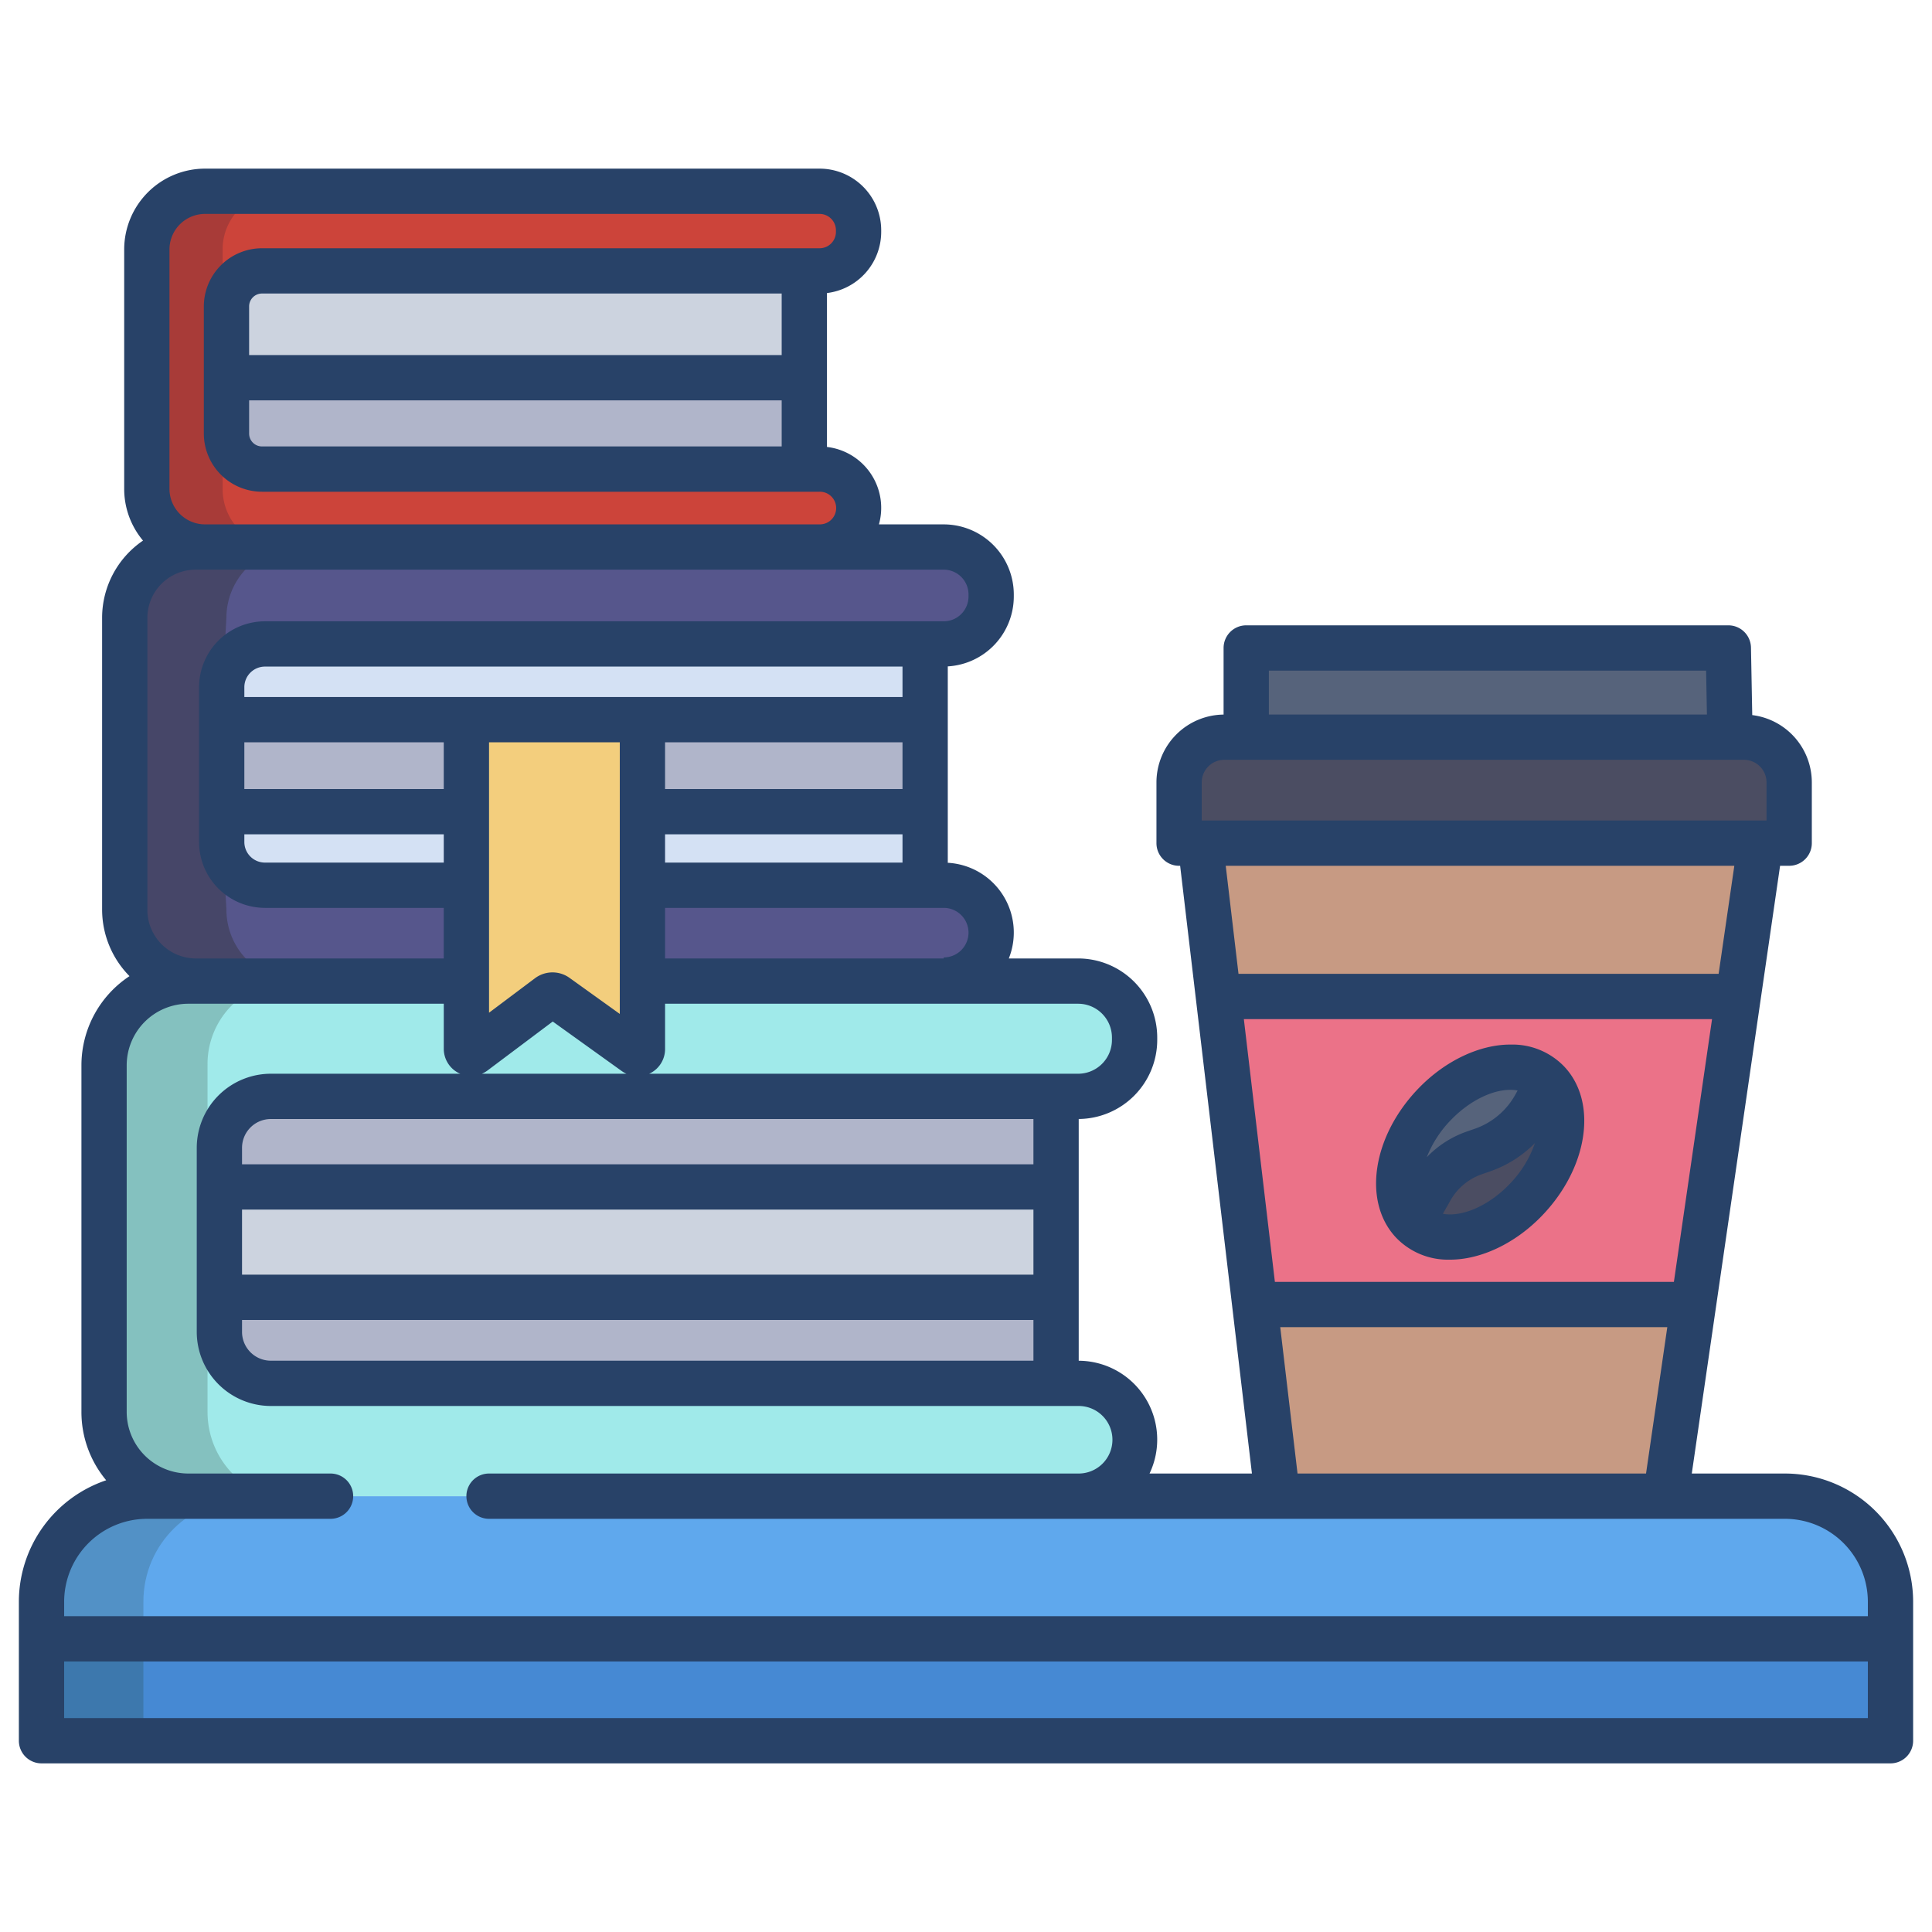 <svg id="Layer_1" height="512" viewBox="0 0 512 512" width="512" xmlns="http://www.w3.org/2000/svg" data-name="Layer 1"><path d="m458.02 171.72.45 23.64h-128.21v-23.64z" fill="#56637b"/><path d="m462.17 195.36h-137.72a11.973 11.973 0 0 0 -11.98 11.97v16.12h161.68v-16.12a11.973 11.973 0 0 0 -11.98-11.97z" fill="#4b4d62"/><path d="m466.52 223.45v.16l-5.89 40.52-.43-.06h-137.32l-4.78-40.47v-.15z" fill="#c79a83"/><path d="m460.63 264.13-11.84 81.58h-116.15l-.11.01-9.65-81.65h137.32z" fill="#eb7288"/><path d="m448.79 345.71-7.38 50.79h-102.88l-6-50.78.11-.01z" fill="#c79a83"/><path d="m11 434.31h490v27h-490z" fill="#4689d3"/><path d="m473 396.5h-434a28.005 28.005 0 0 0 -28 28v9.81h490v-9.81a28.005 28.005 0 0 0 -28-28z" fill="#5fa8ed"/><path d="m279.87 343.8v22.8h-208.09a13.636 13.636 0 0 1 -13.64-13.63v-9.17z" fill="#b0b5ca"/><path d="m58.14 314.55h221.73v29.25h-221.73z" fill="#ccd3df"/><path d="m71.78 290.55h213.94a14.954 14.954 0 0 0 14.96-14.95v-.65a14.954 14.954 0 0 0 -14.96-14.95h-235.81a22.325 22.325 0 0 0 -22.33 22.32v91.87a22.323 22.323 0 0 0 22.33 22.31h235.81a14.95 14.95 0 1 0 0-29.9h-213.94a13.636 13.636 0 0 1 -13.64-13.63v-48.79a13.636 13.636 0 0 1 13.64-13.63z" fill="#a0eaea"/><path d="m279.87 290.55v24h-221.73v-10.37a13.636 13.636 0 0 1 13.64-13.63z" fill="#b0b5ca"/><path d="m58.75 215.1v8.03a11.467 11.467 0 0 0 11.47 11.46h174.95v-19.49z" fill="#d4e1f4"/><path d="m70.22 170.65a11.467 11.467 0 0 0 -11.47 11.46v8.61h186.42v-20.07z" fill="#d4e1f4"/><path d="m213.16 100.1v24.22h-143.72a9.417 9.417 0 0 1 -9.42-9.42v-14.8z" fill="#b0b5ca"/><path d="m213.16 71.79v28.31h-153.14v-18.9a9.408 9.408 0 0 1 9.42-9.41z" fill="#ccd3df"/><path d="m69.44 71.79h147.76a10.33 10.33 0 0 0 10.33-10.33v-.44a10.33 10.33 0 0 0 -10.33-10.33h-162.87a15.413 15.413 0 0 0 -15.42 15.41v63.45a15.415 15.415 0 0 0 15.42 15.42h162.87a10.325 10.325 0 1 0 0-20.65h-147.76a9.417 9.417 0 0 1 -9.42-9.42v-33.7a9.408 9.408 0 0 1 9.42-9.41z" fill="#cc443a"/><path d="m58.75 190.72h186.42v24.38h-186.42z" fill="#b0b5ca"/><path d="m70.22 170.65h179.87a12.575 12.575 0 0 0 12.58-12.57v-.54a12.569 12.569 0 0 0 -12.58-12.57h-198.26a18.763 18.763 0 0 0 -18.77 18.76v77.24a18.909 18.909 0 0 0 18.66 19.03h198.37v-.27a12.57 12.57 0 1 0 0-25.14h-179.87a11.467 11.467 0 0 1 -11.47-11.46v-41.02a11.467 11.467 0 0 1 11.47-11.46z" fill="#56568c"/><path d="m410.24 286.84-3.36 6.04a25.579 25.579 0 0 1 -13.88 11.85l-2.41.84a21.412 21.412 0 0 0 -11.52 9.75l-4.79 8.49c-6.59-7.09-3.88-21.11 6.05-31.32s23.32-12.74 29.91-5.65z" fill="#56637b"/><path d="m410.24 286.84c6.58 7.09 3.87 21.11-6.06 31.32s-23.32 12.74-29.9 5.65l4.79-8.49a21.412 21.412 0 0 1 11.52-9.75l2.41-.84a25.579 25.579 0 0 0 13.88-11.85z" fill="#4b4d62"/><path d="m123.6 190.72v87.2a1.239 1.239 0 0 0 1.98.99l19.78-14.86a1.771 1.771 0 0 1 2.09-.02l20.85 14.96a1.235 1.235 0 0 0 1.95-1.01v-87.26z" fill="#f3ce7d"/><path d="m11 434h27v27h-27z" fill="#3d78ad"/><path d="m66 397h-27c-15.46 0-28 12.04-28 27.5v9.5h27v-9.5c0-15.46 12.54-27.5 28-27.5z" fill="#5291c6"/><path d="m55 374.19v-91.87a21.97 21.97 0 0 1 21.91-22.32h-27a21.97 21.97 0 0 0 -21.91 22.32v91.87c0 12.32 9.58 22.81 21.91 22.81h27c-12.33 0-21.91-10.49-21.91-22.81z" fill="#84c1bf"/><path d="m60 240.97-1-17.84v-41.13l1-18.325a18.742 18.742 0 0 1 18.83-18.675h-27a18.789 18.789 0 0 0 -18.83 18.73v77.24a18.959 18.959 0 0 0 18.72 19.03h27a18.959 18.959 0 0 1 -18.72-19.03z" fill="#464668"/><path d="m59 129.55v-63.45a15.075 15.075 0 0 1 15.33-15.1h-20a15.075 15.075 0 0 0 -15.33 15.1v63.45a15.364 15.364 0 0 0 15.33 15.45h20a15.364 15.364 0 0 1 -15.33-15.45z" fill="#a83b38"/><g fill="#284268"><path d="m384 333.826h.267c8.173 0 17.206-4.279 24.217-11.487 12.313-12.658 15.016-30.046 6.153-39.586a19.019 19.019 0 0 0 -14.114-5.934c-.089 0-.178 0-.267 0-8.174 0-17.207 4.28-24.218 11.488-12.313 12.657-15.016 30.046-6.153 39.586a19.018 19.018 0 0 0 14.115 5.933zm15.883-19.853c-4.724 4.856-10.689 7.854-15.608 7.854h-.138a10.205 10.205 0 0 1 -1.753-.167l1.916-3.391a15.371 15.371 0 0 1 8.266-7.033l2.4-.837a31 31 0 0 0 11.807-7.467 29.283 29.283 0 0 1 -6.894 11.041zm-15.244-17.3c4.724-4.856 10.69-7.855 15.609-7.855h.137a10.082 10.082 0 0 1 1.8.177l-.541.976a19.579 19.579 0 0 1 -10.616 9.094l-2.4.837a26.935 26.935 0 0 0 -10.522 6.781 29.853 29.853 0 0 1 6.529-10.01z"/><path d="m473 390.5h-24.659l23.4-161.057h2.411a6 6 0 0 0 6-6v-16.108a17.992 17.992 0 0 0 -15.789-17.828l-.336-17.9a6 6 0 0 0 -6-5.887h-127.764a6 6 0 0 0 -6 6v17.65a17.99 17.99 0 0 0 -17.791 17.965v16.112a6 6 0 0 0 6 6h.278l19.026 161.053h-27.135a20.9 20.9 0 0 0 -18.771-29.89v-64.067a20.972 20.972 0 0 0 20.808-20.943v-.65a20.977 20.977 0 0 0 -20.955-20.95h-18.377a18.513 18.513 0 0 0 -16.173-25.353v-52.047a18.581 18.581 0 0 0 17.494-18.516v-.546a18.593 18.593 0 0 0 -18.574-18.57h-17.166a16.256 16.256 0 0 0 -13.771-20.522v-40.785a16.343 16.343 0 0 0 14.371-16.2v-.449a16.346 16.346 0 0 0 -16.327-16.322h-162.87a21.44 21.44 0 0 0 -21.418 21.41v63.449a21.306 21.306 0 0 0 4.988 13.716 24.754 24.754 0 0 0 -10.84 20.464v77.24a25.135 25.135 0 0 0 7.261 17.719 28.309 28.309 0 0 0 -12.74 23.629v91.869a28.185 28.185 0 0 0 6.56 18.1 34.007 34.007 0 0 0 -23.141 32.214v36.81a6 6 0 0 0 6 6h490a6 6 0 0 0 6-6v-36.81a34 34 0 0 0 -34-34zm-136.737-212.78h115.873l.218 11.64h-116.091zm-17.791 29.615a5.983 5.983 0 0 1 5.975-5.975h137.726a5.982 5.982 0 0 1 5.975 5.975v10.112h-149.676zm6.361 22.112h134.779l-4.159 28.627h-127.238zm4.8 40.627h124.077l-10.11 69.631h-105.741zm112.219 81.631-5.636 38.8h-92.356l-4.584-38.8zm-156.129-85.705a8.963 8.963 0 0 1 8.955 8.951v.65a8.963 8.963 0 0 1 -8.955 8.95h-113.7c.1-.046.2-.082.3-.133a7.2 7.2 0 0 0 3.929-6.434v-11.984zm-221.581 71.8v-17.252h209.728v17.252zm209.728 12v10.8h-202.093a7.641 7.641 0 0 1 -7.635-7.631v-3.169zm-209.728-41.252v-4.366a7.641 7.641 0 0 1 7.635-7.631h202.093v12zm.612-99.452v-12.376h52.846v12.38zm52.85 12v7.5h-47.386a5.468 5.468 0 0 1 -5.464-5.46v-2.036zm-52.85-36.376v-2.608a5.469 5.469 0 0 1 5.464-5.46h168.955v8.068zm111.495 24.38v-12.38h62.924v12.38zm62.924 12v7.5h-62.924v-7.5zm-74.924-24.38v71.98l-13.3-9.542a7.732 7.732 0 0 0 -9.192.1l-12.157 9.122v-71.66zm-35.068 86.98 17.3-12.986 18.319 13.148a7.317 7.317 0 0 0 1.214.689h-38.314a7.274 7.274 0 0 0 1.481-.851zm127.486-36.541a6.579 6.579 0 0 1 -6.574 6.57v.271h-73.844v-13.407h73.844a6.579 6.579 0 0 1 6.574 6.569zm-211.755-181.059a9.427 9.427 0 0 1 9.418-9.41h162.87a4.333 4.333 0 0 1 4.329 4.326v.449a4.332 4.332 0 0 1 -4.329 4.325h-147.764a15.433 15.433 0 0 0 -15.417 15.41v33.7a15.433 15.433 0 0 0 15.417 15.414h147.764a4.326 4.326 0 1 1 0 8.651h-162.87a9.426 9.426 0 0 1 -9.418-9.413zm21.107 28v-12.9a3.419 3.419 0 0 1 3.417-3.414h137.72v16.314zm141.137 12v12.212h-137.72a3.419 3.419 0 0 1 -3.417-3.414v-8.8zm-168.096 57.629a12.78 12.78 0 0 1 12.769-12.763h198.264a6.579 6.579 0 0 1 6.574 6.57v.546a6.579 6.579 0 0 1 -6.574 6.57h-179.875a17.481 17.481 0 0 0 -17.464 17.46v41.021a17.481 17.481 0 0 0 17.464 17.46h47.382v13.407h-65.876a12.866 12.866 0 0 1 -12.664-13.031zm455.94 291.581h-478v-15h478zm0-27h-478v-3.81a22 22 0 0 1 22-22h48.6a6 6 0 0 0 0-12h-37.7a16.339 16.339 0 0 1 -16.324-16.318v-91.865a16.339 16.339 0 0 1 16.329-16.317h67.7v11.919a7.2 7.2 0 0 0 4 6.471c.127.063.259.105.388.161h-50.216a19.655 19.655 0 0 0 -19.635 19.631v48.79a19.655 19.655 0 0 0 19.635 19.628h213.946a8.951 8.951 0 1 1 0 17.9h-156.123a6 6 0 0 0 0 12h343.4a22 22 0 0 1 22 22z"/></g></svg>
